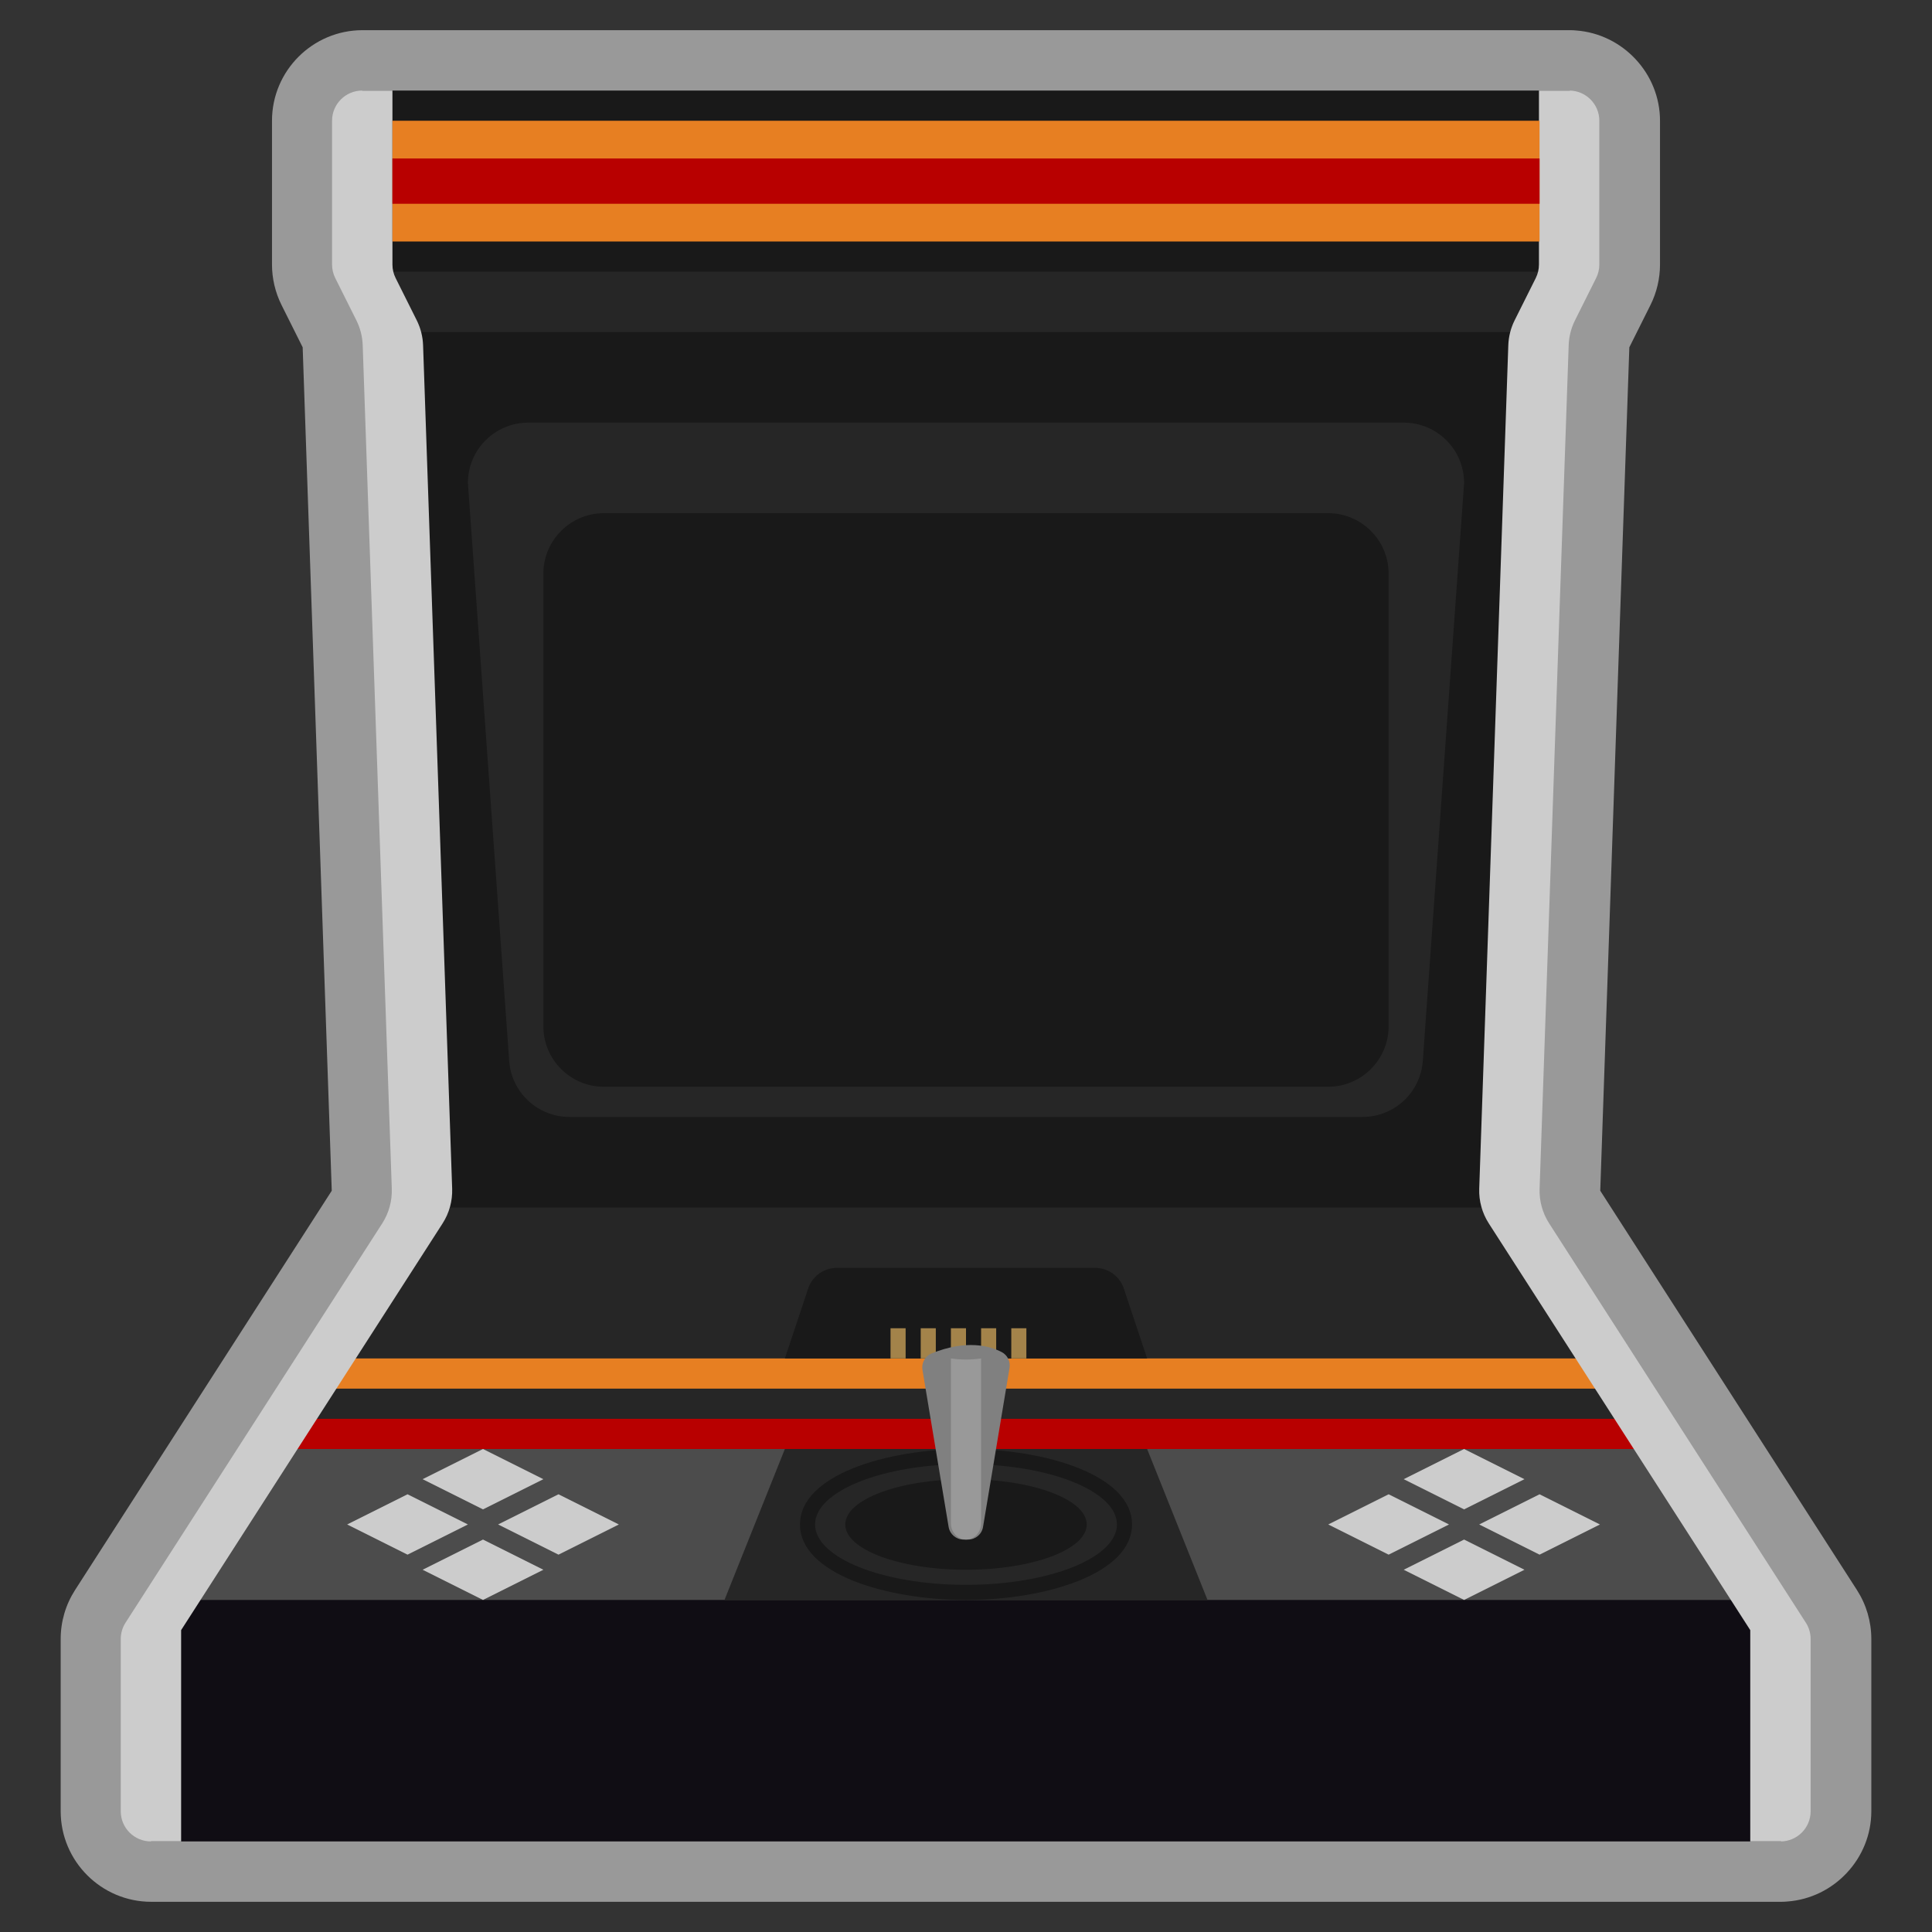 <?xml version="1.0" encoding="UTF-8" standalone="no"?>
<svg
   xmlns:dc="http://purl.org/dc/elements/1.1/"
   xmlns:cc="http://creativecommons.org/ns#"
   xmlns:rdf="http://www.w3.org/1999/02/22-rdf-syntax-ns#"
   xmlns:svg="http://www.w3.org/2000/svg"
   xmlns="http://www.w3.org/2000/svg"
   viewBox="0 0 320 320"
   height="320"
   width="320"
   xml:space="preserve"
   version="1.1"
   id="svg2"><rect x="0" y="0" width="320" height="320" fill="#333333" stroke="none"/><defs
     id="defs6"><clipPath
       id="clipPath16"
       clipPathUnits="userSpaceOnUse"><path
         id="path18"
         d="M 0,256 256,256 256,0 0,0 0,256 Z" /></clipPath><clipPath
       id="clipPath24"
       clipPathUnits="userSpaceOnUse"><path
         id="path26"
         d="m 8.041,252 239.918,0 0,-248 -239.918,0 0,248 z" /></clipPath><clipPath
       id="clipPath68"
       clipPathUnits="userSpaceOnUse"><path
         id="path70"
         d="M 0,256 256,256 256,0 0,0 0,256 Z" /></clipPath></defs><g
     transform="matrix(1.25,0,0,-1.25,0,320)"
     id="g10"><g
       id="g12"><g
         clip-path="url(#clipPath16)"
         id="g14"><g
           id="g20"><g
             id="g22" /><g
             id="g28"><g
               style="opacity:0.5"
               id="g30"
               clip-path="url(#clipPath24)"><g
                 id="g32"
                 transform="translate(246.054,45.315)"><path
                   id="path34"
                   style="fill:#ffffff;fill-opacity:1;fill-rule:nonzero;stroke:none"
                   d="m 0,0 -34.013,52.908 3.854,111.759 2.798,5.596 c 0.829,1.658 1.266,3.514 1.266,5.367 l 0,19.056 c 0,6.261 -4.925,11.496 -11.107,11.959 -0.267,0.027 -0.537,0.041 -0.811,0.041 l -0.082,0 -4,0 -151.918,0 -4,0 c -6.617,0 -12,-5.384 -12,-12 l 0,-19.056 c 0,-1.853 0.438,-3.709 1.267,-5.366 l 2.798,-5.597 3.854,-111.759 L -236.107,0 c -1.247,-1.939 -1.906,-4.184 -1.906,-6.489 l 0,-22.825 c 0,-6.618 5.383,-12 12,-12 l 4,0 207.918,0 4,0 0.082,0 c 0.266,0 0.53,0.013 0.791,0.039 6.192,0.453 11.127,5.691 11.127,11.961 l 0,22.825 C 1.905,-4.184 1.247,-1.939 0,0" /></g></g></g></g></g></g><g
       transform="translate(56,96)"
       id="g36"><path
         id="path38"
         style="fill:#262626;fill-opacity:1;fill-rule:nonzero;stroke:none"
         d="M 0,0 -20,-32 164,-32 144,0 72,8 0,0 Z" /></g><g
       transform="translate(200,96)"
       id="g40"><path
         id="path42"
         style="fill:#191919;fill-opacity:1;fill-rule:nonzero;stroke:none"
         d="M 0,0 -144,0 -148,120 4,120 0,0 Z" /></g><path
       id="path44"
       style="fill:#262626;fill-opacity:1;fill-rule:nonzero;stroke:none"
       d="m 204,212 -152,0 0,12 152,0 0,-12 z" /><path
       id="path46"
       style="fill:#191919;fill-opacity:1;fill-rule:nonzero;stroke:none"
       d="m 208,220 -160,0 0,24 160,0 0,-24 z" /><g
       transform="translate(236,12)"
       id="g48"><path
         id="path50"
         style="fill:#100d14;fill-opacity:1;fill-rule:nonzero;stroke:none"
         d="m 0,0 -216,0 4,36 208,0 4,-36 z" /></g><path
       id="path52"
       style="fill:#262626;fill-opacity:1;fill-rule:nonzero;stroke:none"
       d="m 216,68 -176,0 0,4 176,0 0,-4 z" /><path
       id="path54"
       style="fill:#e77f22;fill-opacity:1;fill-rule:nonzero;stroke:none"
       d="m 216,72 -176,0 0,4 176,0 0,-4 z" /><g
       transform="translate(220,64)"
       id="g56"><path
         id="path58"
         style="fill:#b80000;fill-opacity:1;fill-rule:nonzero;stroke:none"
         d="m 0,0 -184,0 4,4 176,0 4,-4 z" /></g><g
       transform="translate(232,44)"
       id="g60"><path
         id="path62"
         style="fill:#4c4c4c;fill-opacity:1;fill-rule:nonzero;stroke:none"
         d="m 0,0 -208,0 12,20 184,0 L 0,0 Z" /></g><g
       id="g64"><g
         clip-path="url(#clipPath68)"
         id="g66"><g
           transform="translate(52.422,219.155)"
           id="g72"><path
             id="path74"
             style="fill:#cccccc;fill-opacity:1;fill-rule:nonzero;stroke:none"
             d="m 0,0 2.798,-5.596 c 0.514,-1.028 0.8,-2.154 0.84,-3.302 l 3.854,-111.758 c 0.055,-1.627 -0.386,-3.233 -1.266,-4.603 l -34.648,-53.896 0,-28 -4,0 c -2.209,0 -4,1.791 -4,4 l 0,22.825 c 0,0.767 0.22,1.518 0.635,2.163 l 34.013,52.908 c 0.88,1.37 1.321,2.976 1.266,4.603 L -4.362,-8.898 c -0.04,1.148 -0.326,2.274 -0.84,3.302 L -8,0 c -0.278,0.556 -0.422,1.168 -0.422,1.789 l 0,19.056 c 0,2.209 1.791,4 4,4 l 4,0 0,-23.056 C -0.422,1.168 -0.278,0.556 0,0" /></g><g
           transform="translate(203.496,219.155)"
           id="g76"><path
             id="path78"
             style="fill:#cccccc;fill-opacity:1;fill-rule:nonzero;stroke:none"
             d="m 0,0 -2.798,-5.596 c -0.514,-1.028 -0.8,-2.154 -0.84,-3.302 l -3.853,-111.758 c -0.057,-1.627 0.386,-3.233 1.265,-4.603 l 34.649,-53.896 0,-28 4,0 c 2.209,0 4,1.791 4,4 l 0,22.825 c 0,0.767 -0.221,1.518 -0.636,2.163 l -34.013,52.908 c -0.879,1.37 -1.322,2.976 -1.265,4.603 L 4.362,-8.898 c 0.04,1.148 0.326,2.274 0.84,3.302 L 8,0 c 0.278,0.556 0.423,1.168 0.423,1.789 l 0,19.056 c 0,2.209 -1.791,4 -4,4 l -4,0 0,-23.056 C 0.423,1.168 0.278,0.556 0,0" /></g><g
           transform="translate(180.551,108)"
           id="g80"><path
             id="path82"
             style="fill:#262626;fill-opacity:1;fill-rule:nonzero;stroke:none"
             d="m 0,0 -105.102,0 c -4.197,0 -7.68,3.243 -7.98,7.43 L -118.551,84 c 0,4.418 3.582,8 8,8 l 116,0 c 4.418,0 8,-3.582 8,-8 L 7.979,7.43 C 7.681,3.243 4.197,0 0,0" /></g><g
           transform="translate(176,112)"
           id="g84"><path
             id="path86"
             style="fill:#191919;fill-opacity:1;fill-rule:nonzero;stroke:none"
             d="m 0,0 -96,0 c -4.4,0 -8,3.6 -8,8 l 0,60 c 0,4.4 3.6,8 8,8 l 96,0 c 4.4,0 8,-3.6 8,-8 L 8,8 C 8,3.6 4.4,0 0,0" /></g><g
           transform="translate(152,76)"
           id="g88"><path
             id="path90"
             style="fill:#191919;fill-opacity:1;fill-rule:nonzero;stroke:none"
             d="m 0,0 -48,0 3.088,9.265 c 0.545,1.633 2.073,2.735 3.795,2.735 l 34.234,0 c 1.722,0 3.25,-1.102 3.795,-2.735 L 0,0 Z" /></g><path
           id="path92"
           style="fill:#a3834a;fill-opacity:1;fill-rule:nonzero;stroke:none"
           d="m 118,76 2,0 0,4 -2,0 0,-4 z" /><path
           id="path94"
           style="fill:#a3834a;fill-opacity:1;fill-rule:nonzero;stroke:none"
           d="m 122,76 2,0 0,4 -2,0 0,-4 z" /><path
           id="path96"
           style="fill:#a3834a;fill-opacity:1;fill-rule:nonzero;stroke:none"
           d="m 126,76 2,0 0,4 -2,0 0,-4 z" /><path
           id="path98"
           style="fill:#a3834a;fill-opacity:1;fill-rule:nonzero;stroke:none"
           d="m 130,76 2,0 0,4 -2,0 0,-4 z" /><path
           id="path100"
           style="fill:#a3834a;fill-opacity:1;fill-rule:nonzero;stroke:none"
           d="m 134,76 2,0 0,4 -2,0 0,-4 z" /><g
           transform="translate(56,60)"
           id="g102"><path
             id="path104"
             style="fill:#cccccc;fill-opacity:1;fill-rule:nonzero;stroke:none"
             d="M 0,0 8,-4 16,0 8,4 0,0 Z" /></g><g
           transform="translate(56,48)"
           id="g106"><path
             id="path108"
             style="fill:#cccccc;fill-opacity:1;fill-rule:nonzero;stroke:none"
             d="M 0,0 8,-4 16,0 8,4 0,0 Z" /></g><g
           transform="translate(46,54)"
           id="g110"><path
             id="path112"
             style="fill:#cccccc;fill-opacity:1;fill-rule:nonzero;stroke:none"
             d="M 0,0 8,-4 16,0 8,4 0,0 Z" /></g><g
           transform="translate(66,54)"
           id="g114"><path
             id="path116"
             style="fill:#cccccc;fill-opacity:1;fill-rule:nonzero;stroke:none"
             d="M 0,0 8,-4 16,0 8,4 0,0 Z" /></g><g
           transform="translate(186,60)"
           id="g118"><path
             id="path120"
             style="fill:#cccccc;fill-opacity:1;fill-rule:nonzero;stroke:none"
             d="M 0,0 8,-4 16,0 8,4 0,0 Z" /></g><g
           transform="translate(186,48)"
           id="g122"><path
             id="path124"
             style="fill:#cccccc;fill-opacity:1;fill-rule:nonzero;stroke:none"
             d="M 0,0 8,-4 16,0 8,4 0,0 Z" /></g><g
           transform="translate(176,54)"
           id="g126"><path
             id="path128"
             style="fill:#cccccc;fill-opacity:1;fill-rule:nonzero;stroke:none"
             d="M 0,0 8,-4 16,0 8,4 0,0 Z" /></g><g
           transform="translate(196,54)"
           id="g130"><path
             id="path132"
             style="fill:#cccccc;fill-opacity:1;fill-rule:nonzero;stroke:none"
             d="M 0,0 8,-4 16,0 8,4 0,0 Z" /></g><g
           transform="translate(104,64)"
           id="g134"><path
             id="path136"
             style="fill:#262626;fill-opacity:1;fill-rule:nonzero;stroke:none"
             d="M 0,0 -8,-20 56,-20 48,0 0,0 Z" /></g><g
           transform="translate(128,64)"
           id="g138"><path
             id="path140"
             style="fill:#191919;fill-opacity:1;fill-rule:nonzero;stroke:none"
             d="m 0,0 c -10.665,0 -22,-3.505 -22,-10 0,-6.495 11.335,-10 22,-10 10.665,0 22,3.505 22,10 C 22,-3.505 10.665,0 0,0 m 0,-2 c 11.046,0 20,-3.582 20,-8 0,-4.418 -8.954,-8 -20,-8 -11.046,0 -20,3.582 -20,8 0,4.418 8.954,8 20,8" /></g><g
           transform="translate(144,54)"
           id="g142"><path
             id="path144"
             style="fill:#191919;fill-opacity:1;fill-rule:nonzero;stroke:none"
             d="m 0,0 c 0,-3.313 -7.163,-6 -16,-6 -8.836,0 -16,2.687 -16,6 0,3.313 7.164,6 16,6 C -7.163,6 0,3.313 0,0" /></g><g
           transform="translate(122.231,74.481)"
           id="g146"><path
             id="path148"
             style="fill:#808080;fill-opacity:1;fill-rule:nonzero;stroke:none"
             d="m 0,0 3.468,-20.811 c 0.161,-0.963 0.995,-1.67 1.973,-1.67 l 0.612,0 c 0.978,0 1.812,0.707 1.973,1.67 L 11.538,0.263 C 11.681,1.122 11.258,1.975 10.483,2.372 8.892,3.188 5.798,4.045 1.202,2.179 0.343,1.829 -0.152,0.915 0,0" /></g><g
           transform="translate(128,75.857)"
           id="g150"><path
             id="path152"
             style="fill:#999999;fill-opacity:1;fill-rule:nonzero;stroke:none"
             d="m 0,0 c -0.692,0 -1.36,0.053 -2,0.143 l 0,-21.831 c 0,-1.199 0.896,-2.169 2,-2.169 1.104,0 2,0.97 2,2.169 L 2,0.143 C 1.359,0.053 0.692,0 0,0" /></g><path
           id="path154"
           style="fill:#e77f22;fill-opacity:1;fill-rule:nonzero;stroke:none"
           d="m 204,224 -152,0 0,16 152,0 0,-16 z" /><path
           id="path156"
           style="fill:#b80000;fill-opacity:1;fill-rule:nonzero;stroke:none"
           d="m 204,229 -152,0 0,6 152,0 0,-6 z" /></g></g></g></svg>